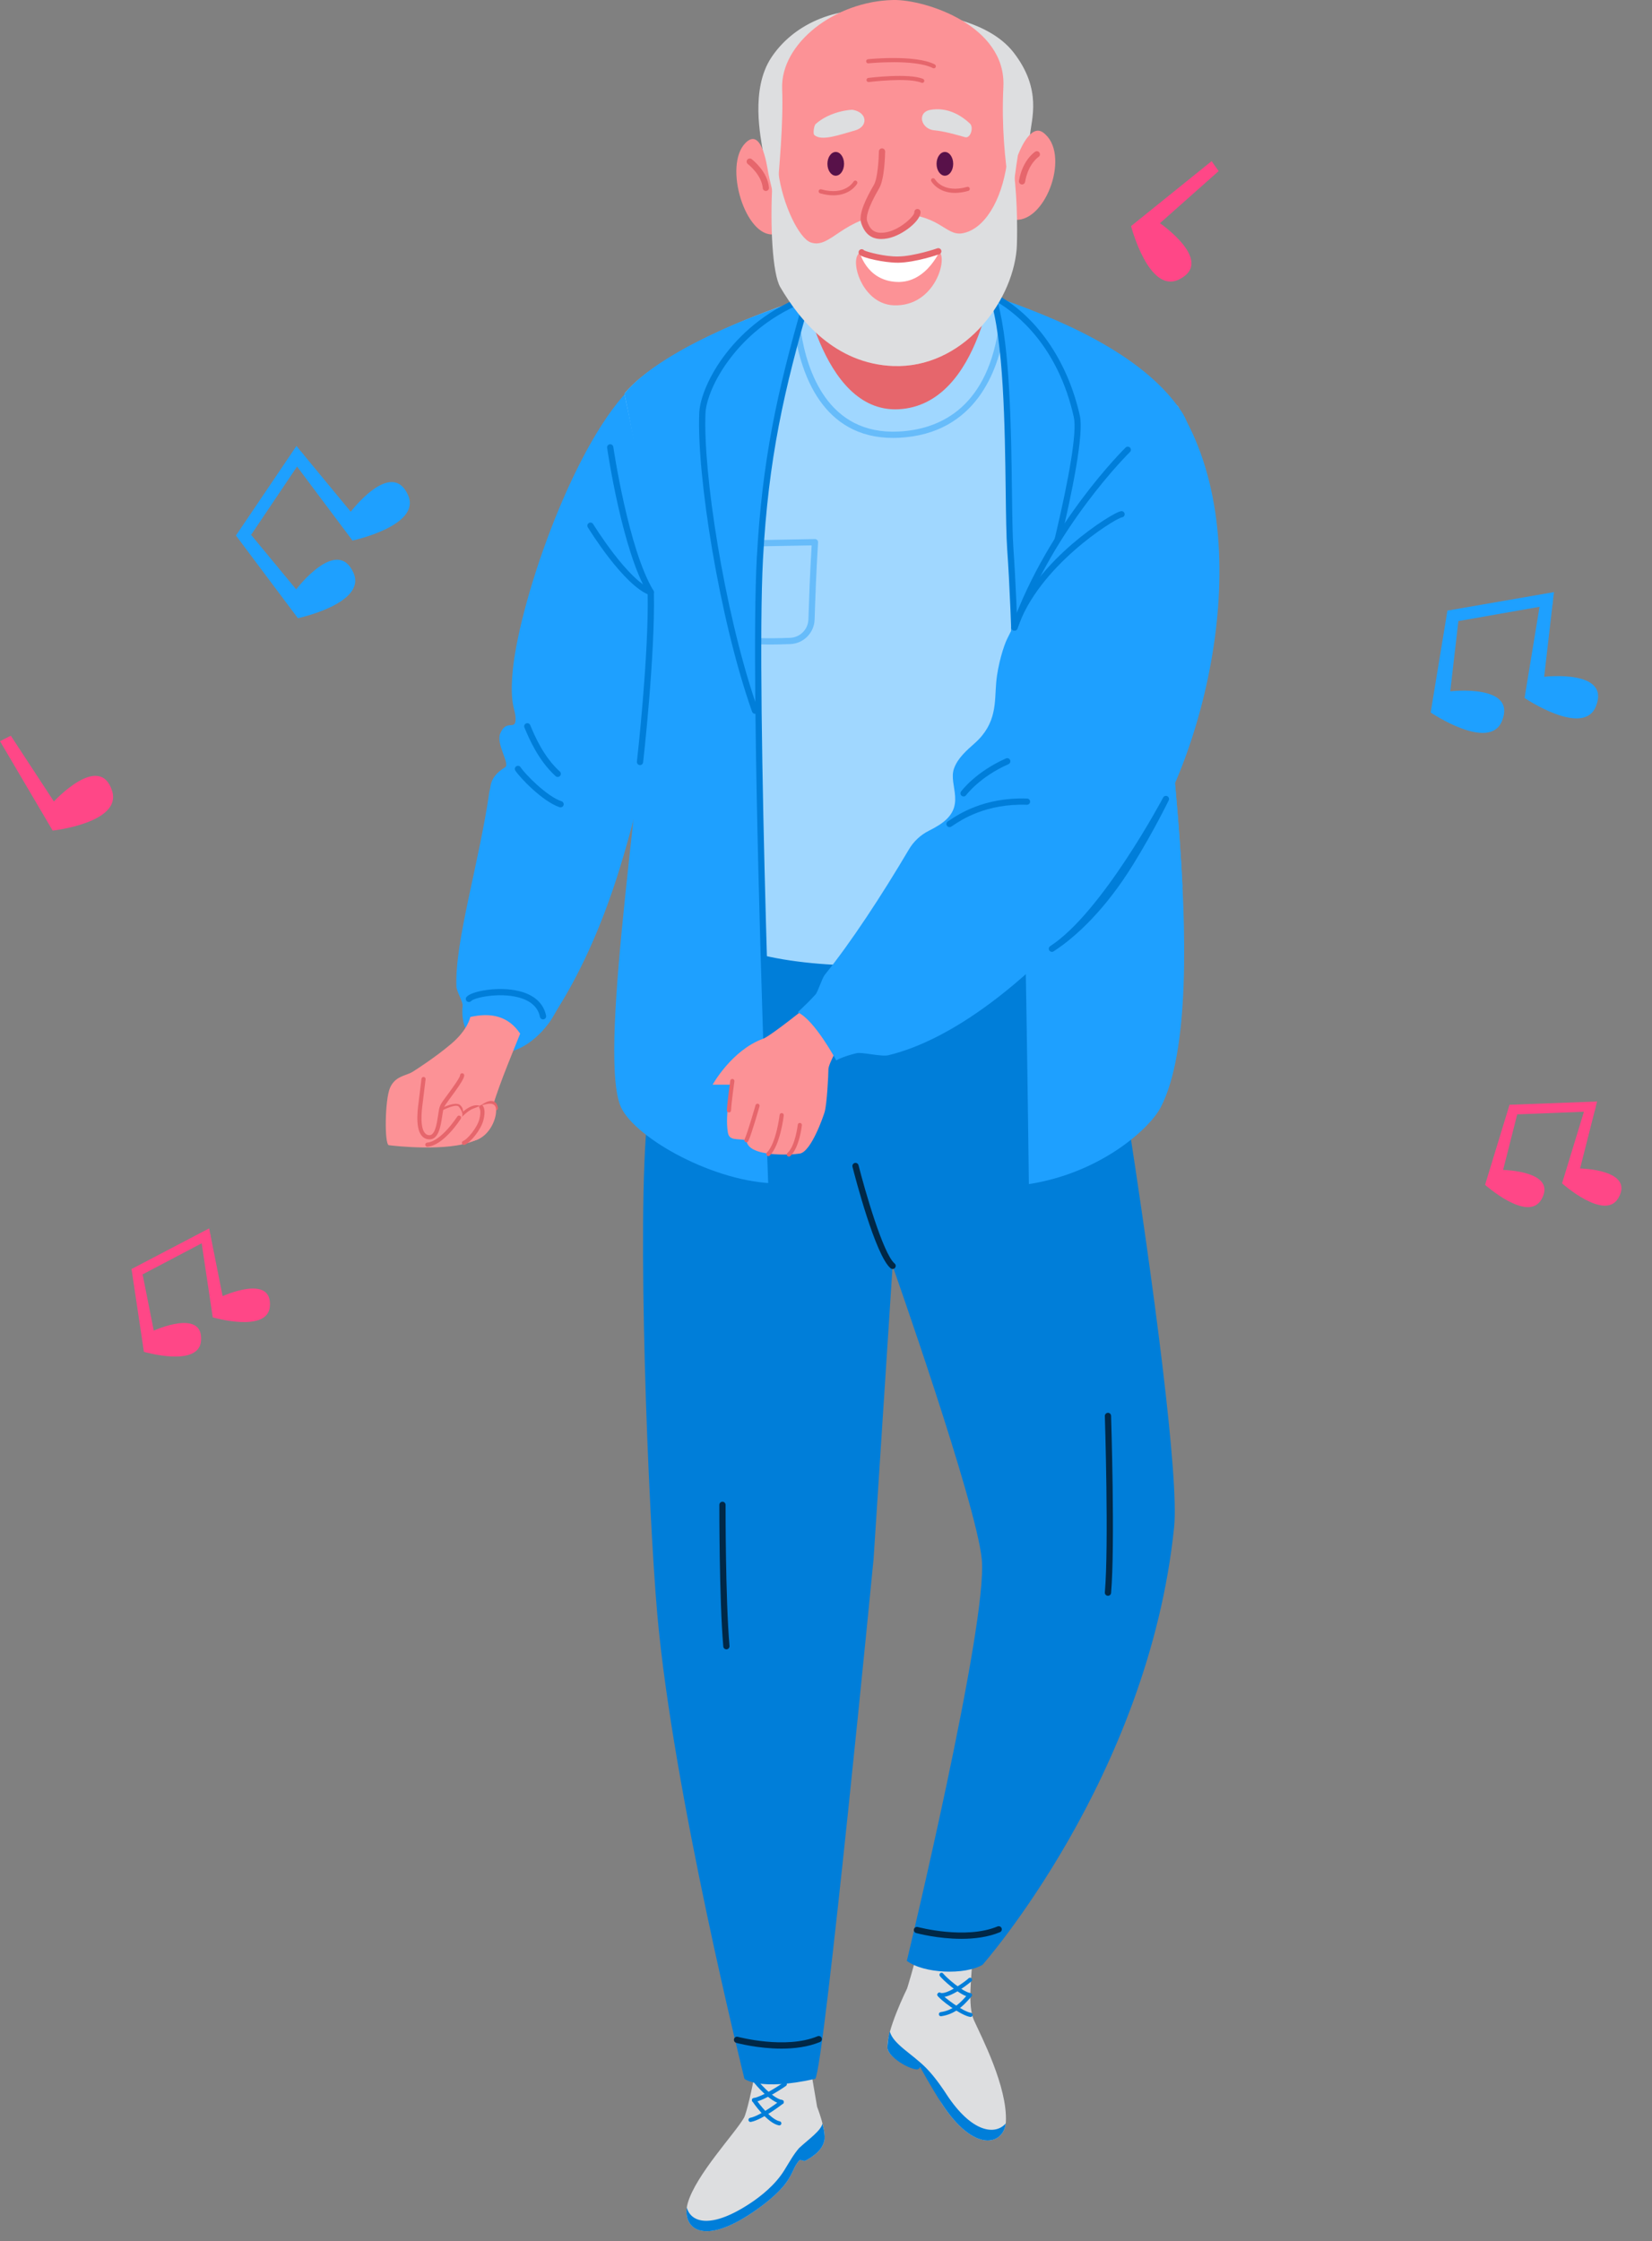<svg width="441" height="598" viewBox="0 0 441 598" fill="none" xmlns="http://www.w3.org/2000/svg">
<rect x="0" y="0" width="441" height="598" fill="#808080" stroke="none"/>
<path d="M323.441 43L301.935 60.332C301.935 60.332 306.668 78.507 314.719 74.58C324.514 69.806 309.647 59.56 309.647 59.56L325.309 45.658L323.444 43H323.441Z" fill="#FF4787"/>
<path d="M411.453 159.059L406.981 186.252C406.981 186.252 422.62 196.799 426.005 188.543C430.122 178.506 412.211 180.592 412.211 180.592L414.611 159.83L411.449 159.059H411.453Z" fill="#1EA0FF"/>
<path d="M386.389 162.938L381.917 190.131C381.917 190.131 397.556 200.675 400.941 192.422C405.057 182.384 387.146 184.471 387.146 184.471L389.547 163.709L386.385 162.938H386.389Z" fill="#1EA0FF"/>
<path d="M414.843 158L386.389 162.937L389.415 165.712L414.407 161.319L414.843 158Z" fill="#1EA0FF"/>
<path d="M0 197.78L14.06 221.638C14.06 221.638 32.653 219.577 29.917 211.015C26.593 200.603 14.386 213.873 14.386 213.873L2.886 196.318L0 197.783V197.78Z" fill="#FF4787"/>
<path d="M77.557 122.172L94.093 144.238C94.093 144.238 112.55 140.291 108.933 132.133C104.541 122.213 93.631 136.549 93.631 136.549L80.306 120.429L77.561 122.172H77.557Z" fill="#1EA0FF"/>
<path d="M62.986 142.896L79.522 164.963C79.522 164.963 97.978 161.016 94.362 152.858C89.966 142.938 79.06 157.273 79.06 157.273L65.735 141.153L62.986 142.896Z" fill="#1EA0FF"/>
<path d="M79.14 119L62.986 142.897L67.083 142.643L81.237 121.612L79.14 119Z" fill="#1EA0FF"/>
<path d="M53.487 329.439L56.793 351.532C56.793 351.532 71.481 355.797 72.046 348.591C72.727 339.824 59.425 345.869 59.425 345.869L56.119 329.25L53.487 329.439Z" fill="#FF4787"/>
<path d="M35.11 338.636L38.416 360.73C38.416 360.73 53.104 364.994 53.669 357.788C54.35 349.021 41.047 355.066 41.047 355.066L37.742 338.447L35.11 338.636Z" fill="#FF4787"/>
<path d="M55.839 327.783L35.11 338.637L38.132 340.028L56.331 330.452L55.839 327.783Z" fill="#FF4787"/>
<path d="M423.516 294.408L416.988 315.773C416.988 315.773 428.409 325.948 432.02 319.687C436.41 312.067 421.801 311.795 421.801 311.795L425.973 295.371L423.516 294.408Z" fill="#FF4787"/>
<path d="M402.968 294.801L396.438 316.164C396.438 316.164 407.859 326.337 411.471 320.076C415.861 312.457 401.252 312.186 401.252 312.186L405.425 295.763L402.968 294.801Z" fill="#FF4787"/>
<path d="M426.35 293.928L402.968 294.8L405.096 297.357L425.645 296.549L426.35 293.928Z" fill="#FF4787"/>
<g clip-path="url(#clip0_35_1135)">
<path d="M242.147 530.622C242.147 530.622 236.415 542.199 236.916 546.68C237.504 549.552 244.645 552.829 245.65 551.604C249.651 555.935 250.179 559.446 251.419 561.346C260.412 575.122 268.25 572.132 268.519 566.157C268.942 556.806 261.958 543.437 259.995 539.092C258.24 535.21 259.4 527.172 259.607 522.337C259.736 519.371 246.938 512.498 246.154 515.741C243.758 525.693 242.145 530.627 242.145 530.627L242.147 530.622Z" fill="#DDDEE0"/>
<path d="M252.591 558.741C252.089 557.972 249.819 554.459 247.257 551.855C243.478 548.017 238.414 545.466 237.527 542.07C237.078 543.746 236.829 545.881 236.916 546.681C237.394 549.016 242.342 551.98 244.666 552.217C245.201 552.271 245.461 551.833 245.649 551.604C248.369 556.537 250.179 559.446 251.418 561.347C260.171 574.757 267.834 572.279 268.478 566.622C265.817 569.732 259.506 569.35 252.59 558.745L252.591 558.741Z" fill="#007ED9"/>
<path d="M258.463 532.84C255.836 532.136 251.61 528.252 250.899 527.296C250.717 527.051 250.767 526.706 251.013 526.518C251.257 526.335 251.603 526.386 251.79 526.632C252.495 527.57 256.922 531.514 259.026 531.824C259.332 531.864 259.54 532.152 259.497 532.452C259.454 532.752 259.169 532.966 258.869 532.923C258.742 532.905 258.612 532.875 258.474 532.838L258.463 532.84Z" fill="#007ED9"/>
<path d="M250.784 532.852C250.715 532.833 250.641 532.814 250.575 532.785C250.288 532.672 250.153 532.35 250.266 532.064C250.38 531.777 250.703 531.637 250.988 531.755C252.692 532.434 257.899 528.575 258.551 527.915C258.762 527.702 259.11 527.685 259.334 527.893C259.553 528.099 259.575 528.432 259.377 528.659C259.33 528.715 253.553 533.599 250.788 532.858L250.784 532.852Z" fill="#007ED9"/>
<path d="M258.598 538.115C255.941 537.403 250.985 533.619 250.311 532.567C250.148 532.307 250.223 531.968 250.48 531.799C250.74 531.636 251.079 531.711 251.248 531.968C251.817 532.86 257.044 536.796 259.18 537.104C259.482 537.143 259.695 537.432 259.651 537.732C259.606 538.037 259.323 538.246 259.023 538.203C258.891 538.183 258.746 538.155 258.598 538.115Z" fill="#007ED9"/>
<path d="M251.041 538.007C250.834 537.952 250.67 537.776 250.635 537.55C250.589 537.247 250.802 536.966 251.105 536.92C254.493 536.44 256.461 534.279 257.76 532.842C257.925 532.659 258.083 532.485 258.229 532.334C258.442 532.111 258.792 532.105 259.011 532.311C259.234 532.524 259.241 532.875 259.034 533.094C258.894 533.241 258.744 533.407 258.581 533.585C257.26 535.042 255.045 537.475 251.261 538.013C251.184 538.024 251.111 538.021 251.037 538.001L251.041 538.007Z" fill="#007ED9"/>
<path d="M218.124 562.178C218.124 562.178 220.701 568.723 220.038 571.325C219.538 573.294 218.017 574.916 215.15 576.488C214.471 576.86 214.425 576.355 213.43 576.416C211.915 578.151 212.007 579.074 210.522 581.462C208.108 585.334 203.149 588.848 200.832 590.415C186.831 599.863 181.846 594.001 183.596 587.879C185.749 580.349 196.225 569.279 198.592 565.137C199.301 563.902 200.832 557.173 201.705 552.276C205.531 551.572 215.563 547.333 216.405 552.103C216.93 555.077 218.124 562.178 218.124 562.178Z" fill="#DDDEE0"/>
<path d="M219.941 568.351C219.93 568.422 219.584 566.606 219.563 566.673C219.063 568.642 215.956 570.764 213.323 573.192C211.807 574.927 210.787 576.84 209.302 579.227C206.889 583.099 203.011 586.089 200.694 587.65C189.887 594.945 184.453 593.108 183.341 589.078C182.535 594.71 187.744 599.256 200.832 590.425C203.148 588.859 208.113 585.349 210.522 581.472C212.006 579.085 211.915 578.161 213.43 576.427C214.425 576.365 214.471 576.871 215.149 576.498C218.017 574.927 219.538 573.299 220.038 571.335C220.226 570.585 220.15 569.509 219.941 568.356V568.351Z" fill="#007ED9"/>
<path d="M201.276 560.959C201.016 560.959 200.781 560.775 200.73 560.505C200.674 560.204 200.873 559.913 201.174 559.857C203.98 559.331 209.134 555.73 209.19 555.694C209.44 555.515 209.787 555.577 209.961 555.832C210.139 556.082 210.078 556.429 209.823 556.602C209.603 556.755 204.419 560.377 201.378 560.943C201.342 560.948 201.312 560.954 201.276 560.954V560.959Z" fill="#007ED9"/>
<path d="M208.675 561.469C208.639 561.469 208.608 561.469 208.573 561.459C205.45 560.872 201.475 555.97 201.307 555.761C201.113 555.521 201.154 555.174 201.393 554.98C201.633 554.791 201.98 554.827 202.174 555.067C202.215 555.113 206.057 559.862 208.782 560.372C209.083 560.428 209.282 560.719 209.226 561.02C209.175 561.285 208.945 561.474 208.68 561.474L208.675 561.469Z" fill="#007ED9"/>
<path d="M208.032 567.152C207.996 567.152 207.965 567.152 207.93 567.142C204.776 566.55 200.98 560.949 200.822 560.709C200.648 560.454 200.72 560.112 200.975 559.939C201.23 559.765 201.572 559.837 201.745 560.092C202.766 561.607 205.899 565.632 208.139 566.05C208.44 566.106 208.639 566.397 208.583 566.698C208.532 566.964 208.302 567.152 208.037 567.152H208.032Z" fill="#007ED9"/>
<path d="M200.353 566.229C200.092 566.229 199.858 566.045 199.807 565.775C199.75 565.474 199.949 565.183 200.251 565.127C203.042 564.601 208.282 560.515 208.333 560.474C208.573 560.285 208.925 560.326 209.113 560.566C209.302 560.806 209.261 561.158 209.022 561.346C208.797 561.52 203.516 565.642 200.46 566.218C200.424 566.223 200.393 566.229 200.358 566.229H200.353Z" fill="#007ED9"/>
<path d="M171.978 100.469C156.721 111.008 141.143 152.111 137.444 174.67C137.061 177.006 136.056 183.822 137.031 188.433C137.301 189.719 137.735 190.943 137.623 192.239C137.403 194.866 135.179 191.897 133.556 195.678C132.306 198.591 136.296 203.86 134.806 204.763C130.229 207.539 131.122 210.559 130.683 210.982C127.877 230.551 121.382 251.151 121.841 263.247C121.897 264.67 123.632 267.277 123.504 268.425C123.137 271.751 124.096 274.097 124.244 274.342C126.673 276.908 136.082 280.627 136.082 280.627C136.082 280.627 141.536 279.796 146.623 272.863C147.532 271.623 148.21 270.22 149.21 268.608C153.828 261.206 160.165 248.993 165.635 231.072C170.294 215.803 179.182 181.327 179.361 158.585C179.381 155.779 181.162 117.003 171.978 100.469Z" fill="#1EA0FF"/>
<path d="M125.54 271.378C125.54 271.378 124.984 274.699 120.453 278.546C116.31 282.061 110.911 285.545 110.08 286.045C108.329 287.096 105.528 287.096 104.13 290.244C102.732 293.391 102.584 305.415 103.809 305.589C105.033 305.762 119.529 307.436 126.652 304.385C127.52 304.013 131.342 302.967 131.561 295.575C131.586 294.636 133.076 290.499 134.357 287.101C135.332 284.52 138.857 275.817 138.857 275.817C135.658 271.062 131.005 270.149 125.54 271.378Z" fill="#FC9296"/>
<path d="M189.632 229.143C189.857 226.668 175.34 274.979 172.835 298.247C169.931 325.219 173.008 402.797 175.457 430.687C179.657 478.447 198.73 554.724 198.73 554.724C198.73 554.724 202.756 558.05 217.629 554.724C219.992 551.837 233.202 415.989 233.202 415.989L238.279 337.789C238.279 337.789 260.5 400.767 262.077 415.989C263.837 432.993 242.081 523.239 242.081 523.239C246.541 526.652 257.567 527.086 262.292 524.29C262.292 524.29 306.61 474.156 313.432 407.5C314.763 394.496 308.157 343.727 300.396 294.227C296.722 270.786 280.446 224.424 280.446 224.424L189.627 229.148L189.632 229.143Z" fill="#007ED9"/>
<path d="M240.723 74.666C223.89 73.916 178.223 90.893 166.676 105.065C169.038 115.564 178.274 162.161 178.606 176.664C179.657 222.328 179.83 236.321 186.831 246.121C200.112 264.711 280.833 258.523 288.324 244.019C303.687 214.262 296.268 163.844 299.075 157.299C301.881 150.749 317.336 111.126 314.438 108.417C292.916 88.302 261.786 75.604 240.733 74.671L240.723 74.666Z" fill="#A0D7FF"/>
<path d="M213.624 72.763C213.624 72.763 218.782 110.253 239.84 109.208C262.22 108.1 265.557 71.125 265.557 71.125L213.624 72.763Z" fill="#E6666C"/>
<path d="M238.376 116.854C219.43 116.854 213.833 99.453 212.185 88.883C212.114 88.429 212.425 88.005 212.879 87.934C213.328 87.863 213.757 88.174 213.828 88.628C215.435 98.938 220.971 116.094 239.886 115.155C250.106 114.65 263.011 109.569 266.45 88.245C266.521 87.791 266.95 87.48 267.404 87.556C267.858 87.628 268.164 88.056 268.093 88.51C266.46 98.642 260.633 115.793 239.968 116.819C239.427 116.844 238.896 116.859 238.376 116.859V116.854Z" fill="#67BCFA"/>
<path d="M205.363 171.986C196.98 171.986 195.786 170.966 195.413 169.971C193.898 165.931 194.77 156.687 195.541 148.534C195.653 147.325 195.765 146.137 195.867 144.989C195.903 144.566 196.255 144.239 196.679 144.229L217.532 143.846C217.767 143.826 217.986 143.933 218.15 144.101C218.308 144.27 218.395 144.494 218.379 144.729C217.864 153.08 217.65 159.6 217.456 165.359C217.338 168.874 214.496 171.736 210.986 171.869C208.817 171.95 206.955 171.986 205.358 171.986H205.363ZM197.464 145.877C197.383 146.795 197.291 147.734 197.204 148.688C196.449 156.666 195.597 165.706 196.975 169.384C197.128 169.573 198.618 170.665 210.93 170.2C213.573 170.104 215.716 167.951 215.803 165.303C215.986 159.742 216.19 153.473 216.67 145.525L197.464 145.877Z" fill="#67BCFA"/>
<path d="M112.616 299.834C112.432 299.834 112.258 299.747 112.151 299.584C111.983 299.329 112.054 298.982 112.315 298.814C114.345 297.487 121.106 293.294 122.866 294.916C123.412 295.421 123.617 296.023 123.622 296.635C124.897 295.533 126.607 294.518 128.158 295.1C129.316 294.263 130.714 293.462 131.775 293.891C132.388 294.136 132.775 294.727 132.929 295.646C132.98 295.947 132.775 296.232 132.474 296.283C132.168 296.334 131.888 296.13 131.837 295.829C131.78 295.477 131.648 295.034 131.362 294.921C131.036 294.789 130.28 294.901 128.556 296.186C128.382 296.314 128.153 296.334 127.959 296.227C126.26 295.309 123.662 297.962 122.667 299.222C122.627 299.273 122.591 299.324 122.55 299.37C122.361 299.604 122.014 299.645 121.775 299.456C121.535 299.268 121.494 298.926 121.673 298.686C121.678 298.676 121.693 298.656 121.718 298.63C121.938 298.334 123.116 296.661 122.111 295.732C121.356 295.034 116.749 297.242 112.917 299.742C112.825 299.803 112.718 299.834 112.616 299.834Z" fill="#E6666C"/>
<path d="M315.484 109.947C305.06 94.132 281.543 84.618 264.99 78.976C270.261 95.066 268.797 134.015 269.705 146.657C272.348 183.306 273.823 316.097 273.823 316.097C293.595 313.297 306.922 301.16 309.871 295.452C325.235 265.695 307.065 167.986 309.871 161.441C312.678 154.891 323.566 122.211 315.484 109.952V109.947Z" fill="#1EA0FF"/>
<path d="M312.351 241.856C313.627 240.198 314.688 238.413 315.668 236.581C314.836 219.379 313.02 201.871 311.581 188.051C305.438 202.417 297.182 215.685 286.411 227.271C282.283 231.714 277.665 235.974 272.654 239.601C272.843 249.513 273.011 259.216 273.159 268.195C277.593 266.527 283.824 264.67 287.9 263.201C305.167 255.227 303.437 253.457 315.714 237.525C315.714 237.525 315.714 237.52 315.714 237.515L312.357 241.861L312.351 241.856Z" fill="#1EA0FF"/>
<path d="M273.828 316.924C273.374 316.924 273.001 316.557 272.996 316.103C272.986 315.098 272.134 239.621 270.588 187.148C270.465 187.158 270.338 187.132 270.215 187.081C269.792 186.898 269.598 186.413 269.776 185.99C269.955 185.576 270.195 184.913 270.496 184.036C270.021 168.379 269.48 155.029 268.878 146.713C268.623 143.173 268.552 137.561 268.47 131.067C268.256 114.044 267.965 90.725 264.199 79.231C264.092 78.91 264.194 78.558 264.449 78.338C264.705 78.119 265.067 78.078 265.368 78.231C276.41 83.874 284.971 96.112 288.273 110.967C290.411 120.594 276.425 171.547 272.164 184.276C273.761 236.856 274.644 315.062 274.654 316.082C274.659 316.542 274.292 316.919 273.833 316.924H273.823H273.828ZM266.373 80.7C269.659 92.949 269.935 114.834 270.139 131.047C270.22 137.515 270.292 143.102 270.542 146.591C271.083 154.07 271.572 165.625 272.011 179.261C277.241 162.079 288.487 119.579 286.655 111.324C282.476 92.52 271.603 83.863 266.373 80.695V80.7Z" fill="#007ED9"/>
<path d="M215.568 79.455C194.985 85.766 174.381 95.612 166.676 105.059C169.038 115.558 174.917 148.651 174.223 163.14C172.182 205.824 159.706 278.474 165.482 294.748C168.37 302.89 189.198 314.909 205.904 315.74C205.904 315.74 200.863 185.882 202.852 149.146C204.251 123.251 208.123 105.044 215.568 79.455Z" fill="#1EA0FF"/>
<path d="M205.904 316.577C205.46 316.577 205.093 316.225 205.072 315.776C205.036 314.802 202.235 242.147 201.664 190.474C201.286 190.52 200.908 190.301 200.771 189.928C191.949 164.997 185.943 126.547 186.668 110.1C187.06 102.657 195.852 85.807 215.282 78.68C215.573 78.573 215.91 78.639 216.134 78.854C216.364 79.068 216.451 79.394 216.364 79.695C209.251 104.137 205.123 122.451 203.679 149.203C201.72 185.48 206.684 314.419 206.736 315.72C206.751 316.179 206.394 316.567 205.934 316.582C205.924 316.582 205.914 316.582 205.904 316.582V316.577ZM214.302 80.838C204.781 84.71 198.674 90.776 195.168 95.296C190.372 101.484 188.489 107.177 188.331 110.177C187.632 126.022 193.26 162.543 201.628 187.311C201.475 171.359 201.557 157.661 202.016 149.106C203.439 122.788 207.44 104.601 214.297 80.838H214.302Z" fill="#007ED9"/>
<path d="M206.802 57.479C206.802 57.479 204.266 44.21 203.679 40.511C203.098 36.813 200.255 23.88 205.899 15.356C210.838 7.887 220.772 1.536 235.952 2.674C247.632 2.867 263.577 4.923 270.629 14.07C278.262 23.972 275.318 31.788 274.93 36.262C274.542 40.736 270.669 51.331 269.843 52.765C261.194 67.707 206.797 57.479 206.797 57.479H206.802Z" fill="#DDDEE0"/>
<path d="M271.721 41.459C271.721 41.459 274.859 32.741 278.451 35.358C285.875 40.761 279.39 59.085 271.098 58.657C268.884 58.539 271.721 41.459 271.721 41.459Z" fill="#FC9296"/>
<path d="M205.072 46.036C204.649 43.582 203.2 33.971 199.036 38.113C192.984 44.133 199.036 63.569 206.649 62.519C209.588 62.116 205.781 50.117 205.072 46.036Z" fill="#FC9296"/>
<path d="M208.792 23.666C209.511 43.403 204.128 66.018 209.317 74.838C214.507 83.659 222.941 97.117 238.452 97.668C256.826 98.326 269.685 80.874 271.001 66.442C271.756 58.111 266.802 44.582 267.853 23.14C268.649 6.785 246.948 -0.163 238.478 -0C222.88 0.306 208.353 11.585 208.792 23.66V23.666Z" fill="#FC9296"/>
<path d="M252.235 46.888C253.461 46.888 254.455 45.469 254.455 43.72C254.455 41.97 253.461 40.552 252.235 40.552C251.009 40.552 250.015 41.97 250.015 43.72C250.015 45.469 251.009 46.888 252.235 46.888Z" fill="#581149"/>
<path d="M223.1 46.888C224.326 46.888 225.32 45.469 225.32 43.72C225.32 41.97 224.326 40.552 223.1 40.552C221.874 40.552 220.88 41.97 220.88 43.72C220.88 45.469 221.874 46.888 223.1 46.888Z" fill="#581149"/>
<path d="M217.716 33.114C221.655 29.573 227.309 29.252 227.579 29.298C231.625 29.966 231.799 33.807 228.263 34.802C224.012 36.001 219.288 37.751 217.389 36.032C216.961 35.644 217.313 33.491 217.716 33.114Z" fill="#DDDEE0"/>
<path d="M249.377 34.772C245.882 34.43 244.693 30.043 248.3 29.328C249.846 29.022 254.27 28.573 258.929 32.981C260 33.996 259.056 37.011 257.643 36.613C254.816 35.823 252.097 35.032 249.377 34.767V34.772Z" fill="#DDDEE0"/>
<path d="M229.396 66.967C229.003 66.967 236.519 68.227 239.764 67.885C244.749 67.36 247.77 67.36 251.311 66.049C251.311 66.049 247.637 75.629 239.366 75.231C231.105 74.839 229.391 66.967 229.391 66.967H229.396Z" fill="white"/>
<path d="M246.193 22.12C246.122 22.12 246.05 22.105 245.979 22.074C242.458 20.59 232.034 21.875 231.926 21.89C231.62 21.926 231.345 21.712 231.309 21.411C231.273 21.105 231.488 20.829 231.789 20.794C232.228 20.738 242.616 19.457 246.407 21.054C246.688 21.171 246.821 21.498 246.703 21.778C246.611 21.992 246.407 22.12 246.193 22.12Z" fill="#E6666C"/>
<path d="M254.934 51.473C250.423 51.473 248.693 48.52 248.607 48.367C248.453 48.101 248.55 47.76 248.816 47.612C249.081 47.464 249.418 47.555 249.571 47.821C249.663 47.979 251.877 51.662 258.184 49.871C258.48 49.79 258.786 49.958 258.868 50.254C258.949 50.55 258.781 50.856 258.485 50.938C257.148 51.315 255.964 51.473 254.934 51.473Z" fill="#E6666C"/>
<path d="M222.482 52.121C221.446 52.121 220.267 51.968 218.931 51.586C218.635 51.504 218.466 51.193 218.548 50.902C218.63 50.606 218.936 50.438 219.232 50.519C225.584 52.32 227.824 48.509 227.845 48.468C227.998 48.203 228.334 48.106 228.6 48.259C228.865 48.412 228.962 48.749 228.809 49.014C228.722 49.167 226.987 52.121 222.482 52.121Z" fill="#E6666C"/>
<path d="M249.275 18.228C249.188 18.228 249.106 18.207 249.025 18.167C244.142 15.682 231.947 16.886 231.824 16.901C231.518 16.937 231.248 16.713 231.217 16.407C231.187 16.101 231.406 15.83 231.712 15.8C232.227 15.749 244.356 14.55 249.525 17.182C249.8 17.32 249.908 17.657 249.77 17.927C249.673 18.121 249.479 18.228 249.275 18.228Z" fill="#E6666C"/>
<path d="M270.649 45.969C270.649 45.969 269.149 40.959 268.812 43.398C267.358 53.871 262.618 61.187 257.005 62.237C252.158 63.146 250.897 56.534 237.932 57.162C224.865 57.794 221.788 66.574 216.41 64.686C213.343 63.61 208.894 54.631 207.782 45.964C207.552 44.183 206.185 48.943 206.185 48.943C205.562 59.901 206.154 72.991 208.312 76.659C213.502 85.48 222.946 97.111 238.458 97.667C256.832 98.325 270.067 81.062 271.384 66.63C271.588 64.375 271.705 53.84 270.659 45.969H270.649ZM238.55 81.47C229.488 81.098 226.299 67.696 230.044 67.324C231.891 67.14 235.738 68.584 238.55 68.528C247.612 68.344 249.183 66.492 250.479 67.048C253.26 68.237 249.846 81.934 238.55 81.47Z" fill="#DDDEE0"/>
<path d="M234.192 40.607C234.192 40.607 235.36 47.418 233.998 49.754C232.636 52.091 229.911 56.953 230.692 59.289C231.472 61.626 232.983 63.549 236.876 62.768C240.769 61.988 245.091 58.121 244.897 56.565L234.192 40.607Z" fill="#FC9296"/>
<path d="M235.218 63.778C232.595 63.778 230.85 62.386 229.906 59.554C229.064 57.029 231.432 52.514 233.284 49.336C234.309 47.576 234.595 42.296 234.621 40.414C234.626 39.955 234.998 39.577 235.462 39.592C235.922 39.597 236.289 39.975 236.284 40.434C236.274 41.174 236.151 47.724 234.723 50.178C231.467 55.759 231.166 58.07 231.483 59.029C232.125 60.962 233.207 62.656 236.718 61.957C240.381 61.222 244.142 57.611 244.075 56.672C244.045 56.223 244.371 55.81 244.82 55.764C245.269 55.718 245.667 56.019 245.724 56.468C246.004 58.728 241.055 62.789 237.039 63.59C236.391 63.717 235.784 63.783 235.218 63.783V63.778Z" fill="#E6666C"/>
<path d="M132.383 295.743C131.99 293.381 128.449 295.024 126.346 295.814C125.275 296.217 124.142 297.202 123.29 298.069C123.688 297.314 123.275 296.35 122.489 295.33C121.178 293.626 110.376 300.691 110.376 300.691C110.376 300.691 106.462 303.411 105.936 304.854C105.411 306.298 122.453 305.574 126.652 304.39C130.852 303.212 132.78 298.105 132.388 295.743H132.383Z" fill="#FC9296"/>
<path d="M114.075 306.007C113.789 306.007 113.549 305.787 113.524 305.497C113.498 305.191 113.723 304.925 114.029 304.9C117.805 304.578 122.024 298.008 122.07 297.941C122.234 297.681 122.575 297.605 122.836 297.773C123.096 297.936 123.172 298.278 123.004 298.538C122.82 298.829 118.437 305.64 114.121 306.007C114.105 306.007 114.09 306.007 114.075 306.007Z" fill="#E6666C"/>
<path d="M123.366 286.938C123.366 288.162 118.963 293.498 118.085 295.075C117.213 296.651 117.56 303.824 114.412 303.472C111.263 303.12 111.962 296.998 112.136 295.422C112.309 293.845 113.534 285.974 113.534 285.974L123.361 286.933L123.366 286.938Z" fill="#FC9296"/>
<path d="M123.377 286.386C123.071 286.371 122.821 286.631 122.815 286.932C122.8 287.56 120.698 290.427 119.57 291.967C117.284 295.09 117.376 294.768 116.943 297.656C116.596 299.951 116.116 303.104 114.478 302.915C112.121 302.655 112.432 297.839 112.692 295.482C112.866 293.931 113.6 288.06 113.611 287.998C113.646 287.692 113.432 287.417 113.131 287.381C112.825 287.34 112.549 287.56 112.514 287.861C112.508 287.922 111.769 293.799 111.59 295.391C111.228 298.63 111.085 303.66 114.361 304.022C117.075 304.323 117.636 300.538 118.045 297.829C118.198 296.804 118.361 295.742 118.58 295.345C119.494 293.702 123.928 288.432 123.928 286.937C123.928 286.631 123.683 286.391 123.382 286.391L123.377 286.386Z" fill="#E6666C"/>
<path d="M123.662 304.445C124.77 304.037 127.362 300.961 127.964 298.655C128.525 296.508 128.025 295.773 128.02 295.763C127.601 295.181 128.428 294.538 128.877 295.059C129.03 295.232 129.745 296.242 129.04 298.936C128.362 301.522 125.566 304.93 124.05 305.486C123.361 305.741 122.979 304.7 123.667 304.445H123.662Z" fill="#E6666C"/>
<path d="M224.63 277.75C224.63 277.75 221.145 283.785 221.145 285.31C221.145 286.836 220.762 294.595 220.129 296.758C219.823 297.794 216.568 307.313 213.517 307.823C211.256 308.201 199.526 308.838 199.271 304.262C196.724 303.752 194.704 304.482 194.311 302.227C193.418 297.141 195.372 289.432 195.372 289.432H190.239C190.239 289.432 195.332 280.224 203.725 277.174C205.781 276.424 216.236 267.976 216.236 267.976L224.64 277.755L224.63 277.75Z" fill="#FC9296"/>
<path d="M199.261 304.818C199.184 304.818 199.102 304.803 199.026 304.767C198.75 304.639 198.628 304.308 198.755 304.027C199.618 302.18 201.664 294.987 201.685 294.916C201.766 294.62 202.073 294.452 202.369 294.533C202.665 294.615 202.833 294.926 202.751 295.217C202.665 295.518 200.664 302.568 199.761 304.491C199.669 304.695 199.465 304.813 199.256 304.813L199.261 304.818Z" fill="#E6666C"/>
<path d="M194.597 296.85C194.597 296.85 194.582 296.85 194.571 296.85C194.265 296.835 194.025 296.58 194.041 296.274C194.133 294.146 194.913 288.616 194.949 288.387C194.99 288.086 195.276 287.871 195.577 287.917C195.878 287.958 196.092 288.239 196.046 288.545C196.036 288.601 195.24 294.253 195.148 296.325C195.133 296.62 194.888 296.855 194.592 296.855L194.597 296.85Z" fill="#E6666C"/>
<path d="M205.113 308.507C204.97 308.507 204.827 308.451 204.72 308.344C204.506 308.129 204.506 307.777 204.72 307.558C207.225 305.053 208.113 297.59 208.118 297.513C208.154 297.207 208.43 296.993 208.736 297.023C209.042 297.059 209.256 297.335 209.226 297.641C209.19 297.962 208.282 305.563 205.506 308.338C205.399 308.446 205.256 308.502 205.113 308.502V308.507Z" fill="#E6666C"/>
<path d="M210.583 308.634C210.43 308.634 210.277 308.573 210.169 308.445C209.965 308.216 209.986 307.864 210.215 307.665C212.318 305.798 212.951 300.191 212.961 300.135C212.997 299.829 213.262 299.61 213.574 299.645C213.88 299.681 214.099 299.952 214.063 300.258C214.038 300.508 213.374 306.344 210.955 308.496C210.848 308.588 210.716 308.639 210.588 308.639L210.583 308.634Z" fill="#E6666C"/>
<path d="M314.433 108.411C296.621 112.258 277.201 153.865 268.833 170.532C268.057 172.078 266.358 177.2 265.929 182.179C265.485 187.295 266.21 192.994 260.184 198.34C258.082 200.207 255.653 202.284 254.668 205.084C253.076 209.599 258.383 215.252 250.683 220.159C249.78 220.736 248.851 221.236 247.928 221.7C245.724 222.812 243.887 224.536 242.631 226.664C235.386 238.922 227.125 251.528 220.191 260.099C219.41 261.063 218.39 264.593 217.696 265.368C214.966 268.409 212.996 269.909 213.027 270.174C217.466 272.21 223.247 282.979 223.247 282.979C223.247 282.979 224.548 282.05 228.656 281.035C230.084 280.683 235.269 282.035 237.116 281.591C253.898 277.571 277.195 261.69 302.912 228.102C321.036 204.431 337.007 144.096 314.433 108.406V108.411Z" fill="#1EA0FF"/>
<path d="M170.855 204.162C170.824 204.162 170.794 204.162 170.758 204.156C170.299 204.105 169.972 203.692 170.023 203.233C170.054 202.953 173.223 175.047 172.891 158.264C166.11 146.862 162.237 120.615 162.074 119.497C162.007 119.043 162.324 118.62 162.778 118.554C163.232 118.487 163.655 118.804 163.722 119.258C163.763 119.528 167.753 146.586 174.432 157.595C174.508 157.718 174.549 157.861 174.554 158.009C174.922 174.884 171.717 203.141 171.682 203.427C171.631 203.85 171.273 204.167 170.855 204.167V204.162Z" fill="#007ED9"/>
<path d="M253.479 220.711C253.199 220.711 252.923 220.568 252.765 220.308C252.53 219.915 252.658 219.405 253.051 219.165C253.173 219.088 253.346 218.976 253.561 218.833C255.831 217.318 262.735 212.701 274.175 213.084C274.634 213.099 274.996 213.482 274.981 213.941C274.966 214.4 274.583 214.757 274.124 214.747C263.215 214.38 256.648 218.772 254.489 220.216C254.245 220.379 254.051 220.512 253.908 220.593C253.775 220.675 253.627 220.711 253.479 220.711Z" fill="#007ED9"/>
<path d="M257.224 212.532C257.051 212.532 256.883 212.481 256.735 212.369C256.362 212.099 256.286 211.578 256.556 211.206C256.714 210.992 260.48 205.946 268.542 202.385C268.965 202.202 269.455 202.385 269.639 202.809C269.822 203.227 269.639 203.722 269.215 203.906C261.556 207.288 257.934 212.139 257.898 212.19C257.735 212.415 257.485 212.532 257.224 212.532Z" fill="#007ED9"/>
<path d="M270.817 168.288C270.726 168.288 270.629 168.272 270.537 168.237C270.103 168.084 269.879 167.604 270.037 167.171C279.976 139.572 300.274 119.625 300.478 119.426C300.81 119.104 301.335 119.115 301.657 119.441C301.978 119.773 301.968 120.298 301.641 120.62C301.442 120.813 281.41 140.51 271.603 167.737C271.481 168.073 271.159 168.288 270.823 168.288H270.817Z" fill="#007ED9"/>
<path d="M173.723 158.86C173.626 158.86 173.529 158.844 173.432 158.809C166.492 156.243 157.308 141.346 156.92 140.709C156.68 140.316 156.803 139.806 157.196 139.566C157.589 139.326 158.099 139.449 158.339 139.841C158.431 139.989 167.605 154.881 174.008 157.248C174.437 157.406 174.661 157.885 174.498 158.319C174.376 158.656 174.054 158.865 173.718 158.865L173.723 158.86Z" fill="#007ED9"/>
<path d="M148.884 207.329C148.685 207.329 148.486 207.258 148.322 207.115C143.695 202.906 141.24 197.08 140.062 194.28L140 194.132C139.822 193.708 140.021 193.219 140.444 193.04C140.868 192.862 141.358 193.061 141.536 193.484L141.597 193.632C142.73 196.32 145.082 201.922 149.445 205.881C149.787 206.192 149.812 206.717 149.501 207.054C149.338 207.232 149.113 207.324 148.884 207.324V207.329Z" fill="#007ED9"/>
<path d="M149.649 215.441C149.562 215.441 149.476 215.425 149.384 215.4C144.843 213.885 138.761 207.477 137.572 205.631C137.322 205.243 137.434 204.728 137.822 204.483C138.21 204.233 138.725 204.345 138.97 204.733C140.118 206.513 145.97 212.513 149.909 213.824C150.343 213.966 150.583 214.441 150.435 214.875C150.318 215.221 149.996 215.446 149.644 215.446L149.649 215.441Z" fill="#007ED9"/>
<path d="M144.96 272.026C144.572 272.026 144.225 271.756 144.144 271.358C143.613 268.756 141.669 267.001 138.368 266.139C133.097 264.767 126.545 266.246 125.821 267.088C125.525 267.43 124.999 267.486 124.647 267.195C124.3 266.904 124.239 266.399 124.52 266.047C125.775 264.481 133.01 263.129 138.505 264.455C142.587 265.44 145.103 267.71 145.776 271.021C145.868 271.47 145.577 271.909 145.128 272.001C145.072 272.011 145.016 272.016 144.96 272.016V272.026Z" fill="#007ED9"/>
<path d="M280.808 253.997C280.538 253.997 280.267 253.864 280.109 253.62C279.859 253.232 279.971 252.717 280.354 252.467C294.146 243.544 310.341 213.155 310.489 212.838C310.688 212.425 311.188 212.252 311.601 212.451C312.015 212.65 312.188 213.15 311.989 213.563C311.948 213.644 308.091 221.613 302.55 230.591C295.075 242.707 287.227 249.997 281.257 253.864C281.119 253.956 280.961 253.997 280.808 253.997Z" fill="#007ED9"/>
<path d="M238.274 338.621C238.085 338.621 237.896 338.559 237.743 338.427C233.682 335.045 228.181 313.756 227.569 311.343C227.457 310.899 227.727 310.445 228.171 310.333C228.615 310.221 229.069 310.491 229.181 310.935C230.814 317.358 235.723 334.58 238.81 337.151C239.162 337.447 239.213 337.968 238.917 338.325C238.753 338.524 238.514 338.626 238.279 338.626L238.274 338.621Z" fill="#002847"/>
<path d="M256.634 517.365C250.373 517.365 244.909 515.911 244.562 515.82C244.118 515.697 243.858 515.243 243.975 514.799C244.097 514.355 244.551 514.095 244.995 514.213C245.123 514.248 257.777 517.605 266.283 514.065C266.706 513.886 267.196 514.09 267.37 514.514C267.548 514.937 267.344 515.427 266.921 515.6C263.727 516.932 260.058 517.365 256.629 517.365H256.634Z" fill="#002847"/>
<path d="M208.603 546.664C202.342 546.664 196.878 545.21 196.531 545.118C196.087 544.996 195.827 544.542 195.944 544.098C196.066 543.654 196.52 543.394 196.964 543.511C197.092 543.547 209.746 546.904 218.252 543.363C218.675 543.19 219.165 543.389 219.339 543.812C219.517 544.236 219.313 544.725 218.89 544.899C215.69 546.23 212.027 546.664 208.598 546.664H208.603Z" fill="#002847"/>
<path d="M295.766 425.818C295.766 425.818 295.715 425.818 295.694 425.818C295.235 425.777 294.898 425.374 294.939 424.915C296.031 412.35 294.949 378.206 294.939 377.859C294.924 377.4 295.286 377.017 295.745 377.002C296.205 376.971 296.588 377.349 296.603 377.808C296.613 378.155 297.7 412.396 296.603 425.063C296.567 425.496 296.2 425.823 295.776 425.823L295.766 425.818Z" fill="#002847"/>
<path d="M193.909 440.115C193.48 440.115 193.117 439.789 193.082 439.355C191.979 426.703 192.03 401.808 192.03 401.558C192.03 401.099 192.403 400.727 192.862 400.727C193.322 400.727 193.694 401.099 193.694 401.563C193.694 401.813 193.643 426.637 194.74 439.212C194.781 439.671 194.439 440.074 193.985 440.115C193.96 440.115 193.934 440.115 193.914 440.115H193.909Z" fill="#002847"/>
<path d="M239.56 70.099C236.11 70.099 230.14 68.819 229.406 67.906C229.227 67.681 229.161 67.401 229.227 67.135C229.334 66.686 229.783 66.416 230.227 66.518C230.421 66.564 230.579 66.671 230.692 66.819C231.549 67.248 236.166 68.503 239.733 68.441C244.126 68.375 250.137 66.289 250.198 66.268C250.632 66.115 251.106 66.345 251.26 66.778C251.413 67.212 251.183 67.686 250.749 67.839C250.494 67.931 244.417 70.033 239.759 70.105C239.692 70.105 239.626 70.105 239.56 70.105V70.099Z" fill="#E6666C"/>
<path d="M272.833 49.224C272.787 49.224 272.741 49.224 272.69 49.214C272.236 49.137 271.935 48.704 272.011 48.255C272.965 42.684 276.2 40.567 276.338 40.48C276.726 40.235 277.241 40.347 277.486 40.735C277.731 41.123 277.619 41.638 277.231 41.883C277.124 41.954 274.471 43.735 273.649 48.535C273.578 48.938 273.226 49.229 272.828 49.229L272.833 49.224Z" fill="#E6666C"/>
<path d="M204.444 50.959C204.016 50.959 203.654 50.632 203.618 50.198C203.307 46.587 199.684 43.816 199.648 43.786C199.281 43.51 199.209 42.985 199.485 42.623C199.76 42.255 200.286 42.184 200.648 42.459C200.822 42.592 204.904 45.714 205.276 50.056C205.317 50.515 204.975 50.918 204.516 50.959C204.49 50.959 204.47 50.959 204.444 50.959Z" fill="#E6666C"/>
<path d="M270.817 168.288C270.731 168.288 270.644 168.273 270.552 168.247C270.118 168.104 269.878 167.63 270.026 167.196C273.154 157.815 280.563 150.035 286.227 145.158C292.038 140.158 298.218 136.394 299.391 136.394C299.85 136.394 300.223 136.766 300.223 137.225C300.223 137.684 299.886 138.021 299.457 138.057C297.284 138.577 277.134 151.142 271.608 167.722C271.491 168.069 271.169 168.293 270.817 168.293V168.288Z" fill="#007ED9"/>
</g>
<defs>
<clipPath id="clip0_35_1135">
<rect width="222.554" height="598" fill="white" transform="translate(102.977)"/>
</clipPath>
</defs>
</svg>
